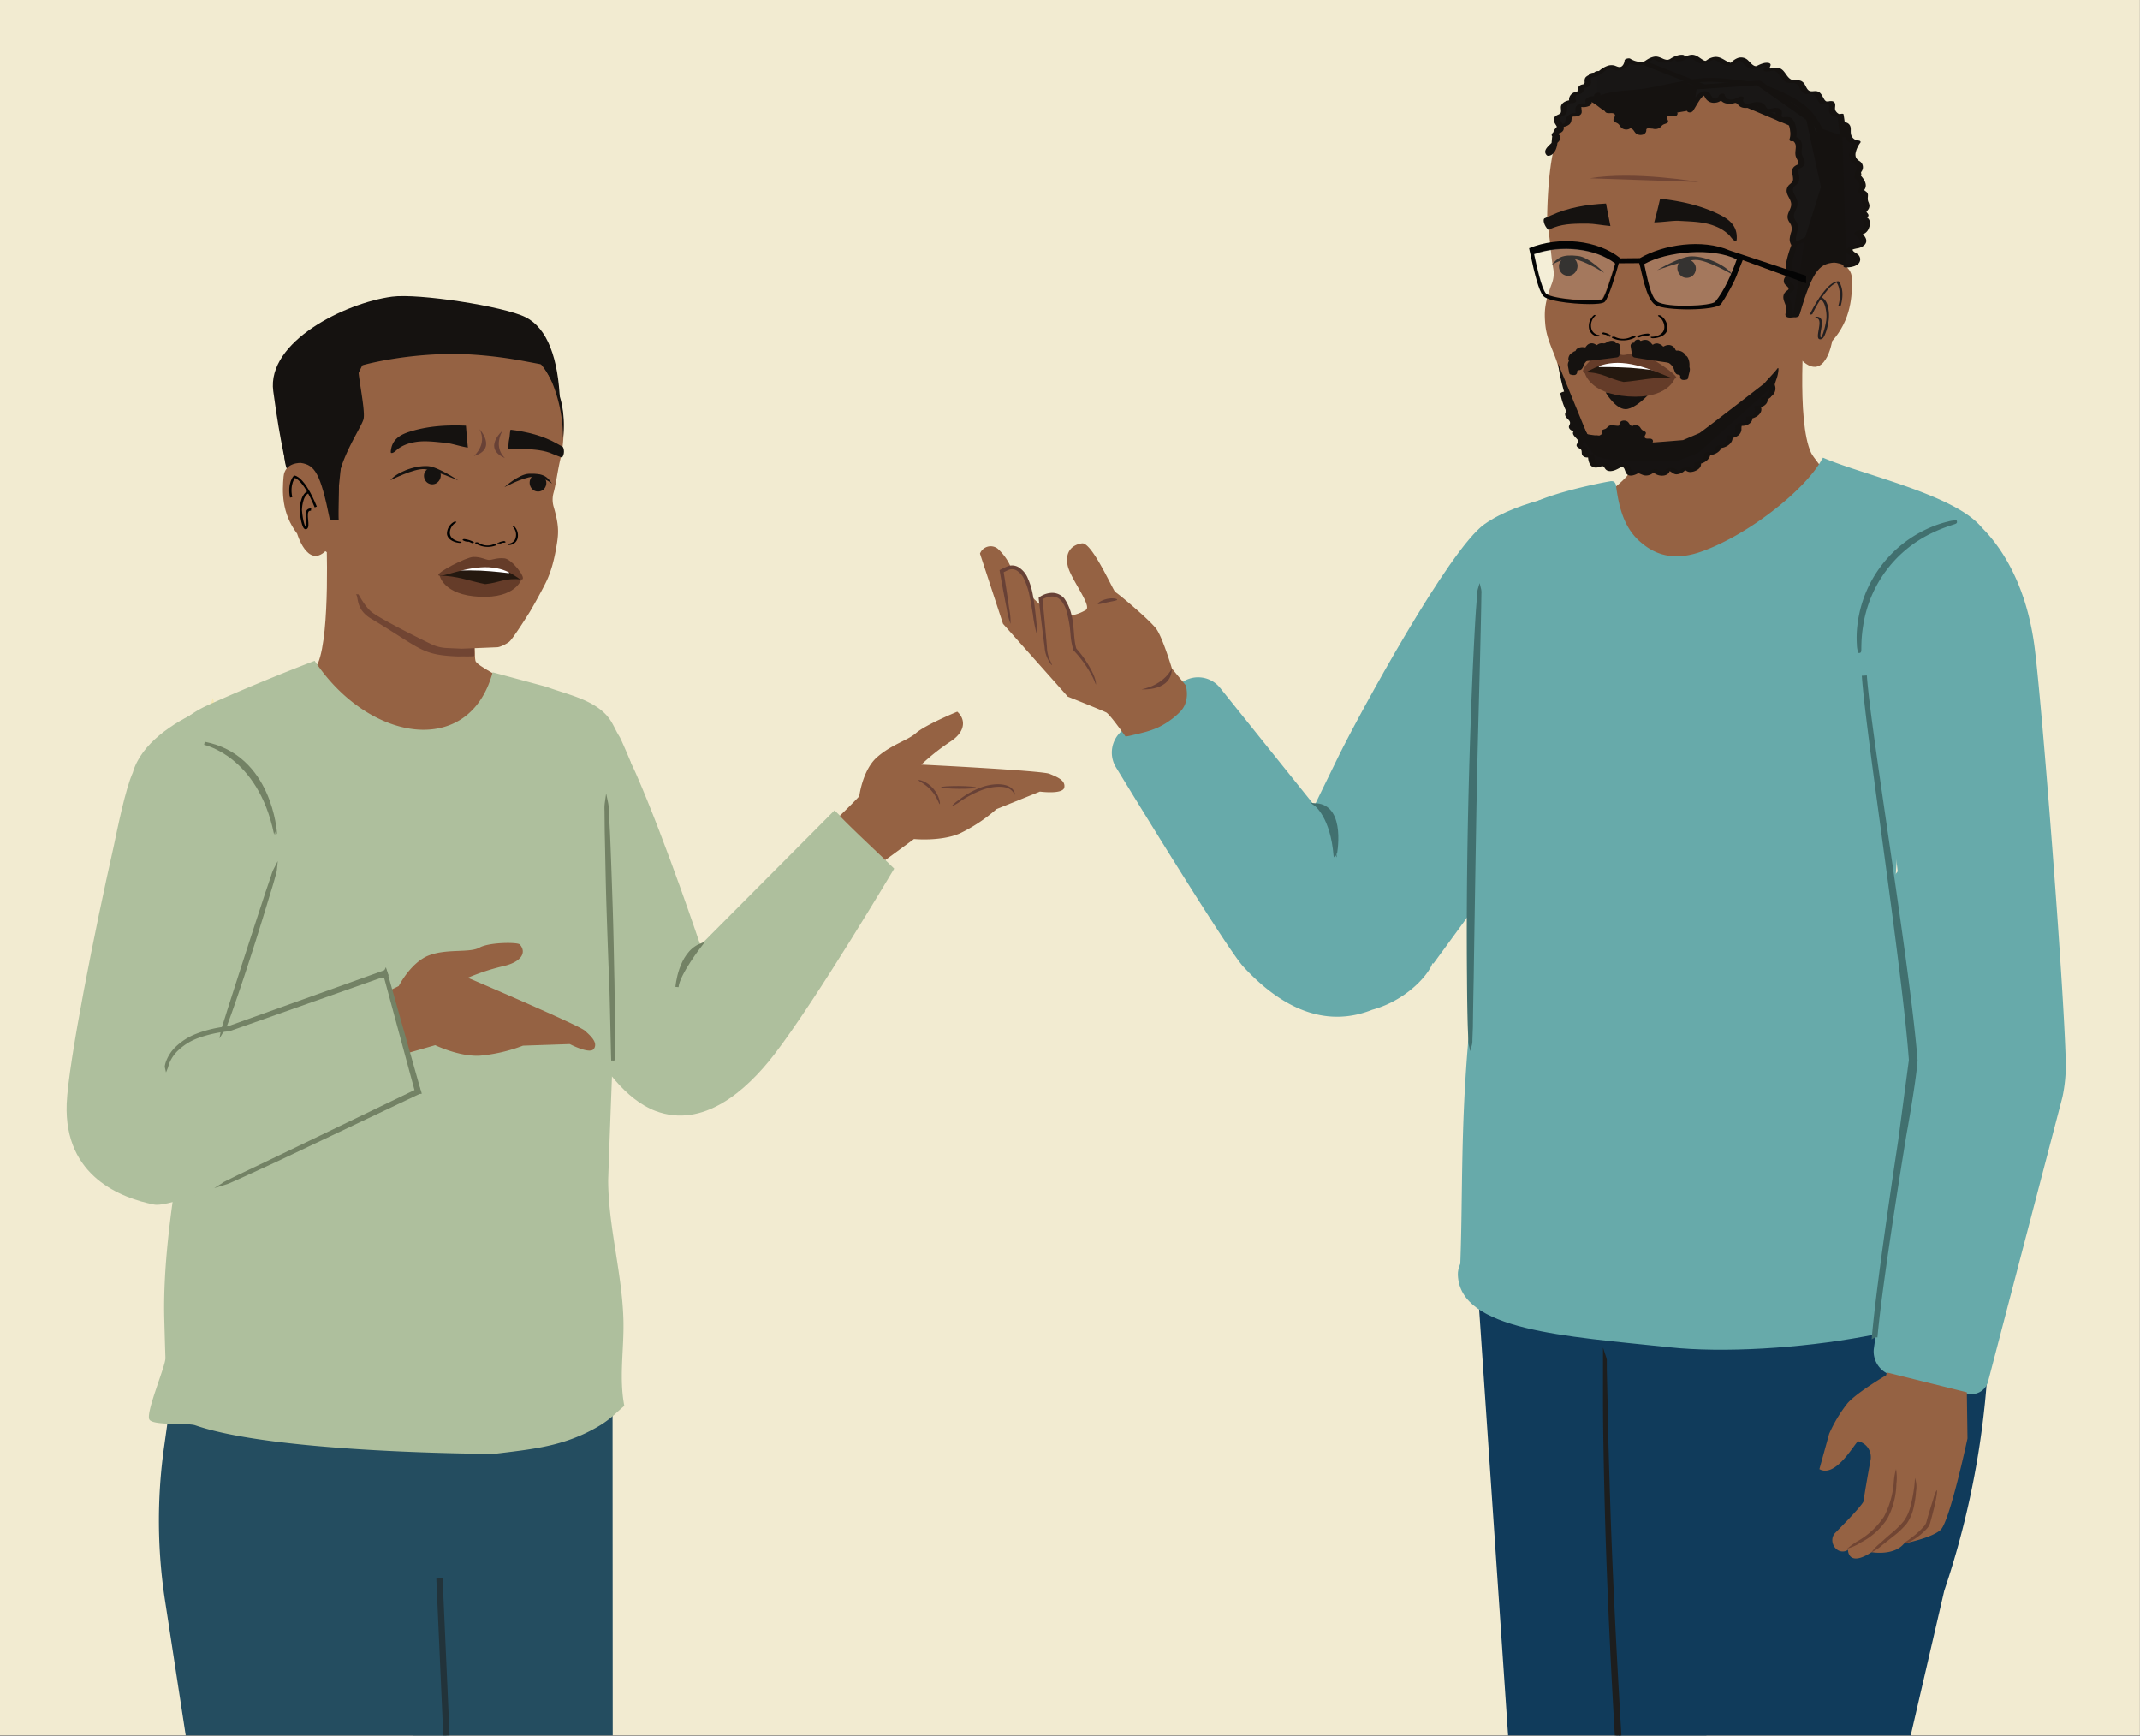 <svg xmlns="http://www.w3.org/2000/svg" xmlns:xlink="http://www.w3.org/1999/xlink" viewBox="0 0 1221.96 991.43"><rect x="0" y="0" width="1221.96" height="991.43" fill="#808080" stroke="none"/><defs><style>.cls-1,.cls-14,.cls-9{fill:none;}.cls-2{clip-path:url(#clip-path);}.cls-3{fill:#f2ebd1;}.cls-4{fill:#f8e494;opacity:0.51;}.cls-5{fill:#956243;}.cls-6{fill:#714533;}.cls-7{fill:#151210;}.cls-8{fill:#010101;}.cls-9{stroke:#010101;stroke-width:1.31px;}.cls-14,.cls-18,.cls-20,.cls-31,.cls-9{stroke-miterlimit:10;}.cls-10{fill:#24180f;}.cls-11,.cls-29{fill:#fff;}.cls-12{fill:#653c29;}.cls-13{fill:#244d60;}.cls-14{stroke:#22333a;stroke-width:3.59px;}.cls-15{fill:#d38e32;}.cls-16{fill:#aebf9d;}.cls-17{fill:#684136;}.cls-18{fill:#738264;stroke:#738265;}.cls-18,.cls-20,.cls-31{stroke-width:1.79px;}.cls-19{fill:#103b5b;}.cls-20{fill:#1d1e1e;stroke:#1d1e1e;}.cls-21{fill:#825639;}.cls-22{fill:#231f20;}.cls-23{fill:#161312;}.cls-24{fill:#171514;}.cls-25{fill:#181615;}.cls-26{fill:#714534;}.cls-27{fill:#191716;}.cls-28{fill:#040404;}.cls-29{opacity:0.14;}.cls-30{fill:#67aaaa;}.cls-31{fill:#41706f;stroke:#41706f;}</style><clipPath id="clip-path"><rect class="cls-1" x="-0.08" y="-0.55" width="1221.96" height="991.43"/></clipPath></defs><g id="Layer_2" data-name="Layer 2"><g class="cls-2"><polyline class="cls-3" points="-0.08 990.88 -0.08 -0.55 1221.88 -0.55 1221.88 990.88"/><polygon class="cls-4" points="121.48 398.66 116.88 413.03 102.01 413.03 114.04 421.91 109.45 436.28 121.48 427.4 133.51 436.28 128.92 421.91 140.95 413.03 126.08 413.03 121.48 398.66"/><path class="cls-5" d="M186.35,305.7s2.36,55.58-4.72,72.87c-1.72,4.2-28.87,22.14-28.87,22.14L227.48,431,330,407.81s-57.19-25.26-58.5-30.44.81-40.63.81-40.63"/><path class="cls-6" d="M292.38,341.76c-3.33,4.75-6.41,9.7-10,14.3a1,1,0,0,0-.1.21.61.61,0,0,0-.93.1c-2.49,3.09-7.17,4.66-9.37,8-1.9,2.86-.83,6.78-1.1,10.28-2.52.33-6,.07-9.18.2-21.38-.85-20.81-4.26-49.82-21.61-9.09-5.44-6.95-12.54-8.66-13.88C232.61,339.23,261.7,341.06,292.38,341.76Z"/><path class="cls-7" d="M164.09,268.11s-3.83-13.24-8.06-44.76c-3.79-28.22,41-50.41,67.83-53.95,14.73-2,63.68,5.42,76.23,11.71s18.76,23.64,19.67,48.32c0,0-7.17-24.66-22.8-24.46-12.75.16-53.65-7.17-64.52-2.84s-34.8,13.4-36.77,52c-.53,10.53-19-1-24.26,5.2S164.09,268.11,164.09,268.11Z"/><path class="cls-5" d="M184.23,313.8l-3.29-38.09-.81-42.55,17.46-31.82,30.61-13.91,34.32,2s27.33,7.5,36,10,14.46,13.28,20,25.29,2.55,31.63,2.55,31.63c.23.69-.6,3.68-.75,4.29-1.92,7.87-2.64,14.77-4.2,20.64a14.52,14.52,0,0,0,0,8c3.05,10.4,2.88,14.82,1.89,21.1-1.36,8.58-3.14,15.87-6.49,22.56-3.55,7.1-8,14.75-8.88,16.24,0,0-9.86,15.86-12,17.38s-5.19,2.92-6.63,3-20.37.84-20.37.84L254.9,370a22.57,22.57,0,0,1-8.6-2.18c-7.3-3.5-28.12-13.92-33.77-18.12-7.62-5.66-16.25-28.55-16.25-28.55"/><path class="cls-7" d="M193.55,277.35c.06,3.29-.41,16.33-.14,19.55l-17-.87c-4.77-11.41-10.5-24.84-12.35-27.92-2.89-4.81-2.65-27.69-2.56-36.3V230c.07-8.26,8.37-21.12,22.21-34.4,15.23-14.62,41.69-22.37,67.39-19.74,2.45.25,4.88.59,7.24,1,22.27,4,40.51,15.75,54.2,34.93,9.88,13.82,10.08,29.26,8.92,38.64A83.37,83.37,0,0,0,315.1,218c-5.78-12.82-13.51-16.68-19-17.67a18.64,18.64,0,0,0-9.14.58c-5.48,1.05-13.42.05-19.13-1-4.26-.77-7.63-1.61-8.55-1.85-2.83-2.09-7.1-3.7-12.39-4.65-12.29-2.21-30.24-.59-34.1,4.72-4.28,5.89-14.17,27.06-14.39,32.07"/><path class="cls-5" d="M185.82,314.7c-10.34,9.75-16.13-9.95-16.13-9.95-9.06-11.94-8.5-24.21-7.77-32.58s9.94-7.83,9.94-7.83c7.8,1.21,11.11,5.57,16.47,32.3"/><path class="cls-7" d="M312.88,208.71c-5.35-9.42-16-21.38-21.95-30.42-3-.41-17.89-1.35-21-1.6-31.85-2.6-75.43,14-80,25.44-2.85,7.14-2.74,46.63-1.5,50.27,3.41,10,4.4,22.94,4.4,22.94,1.91-14.74,13.16-30.78,14.69-35.8s-4.25-29.35-2.57-30.3,31.16-8.67,63.68-6.84a243.43,243.43,0,0,1,27.66,3.26C296.21,205.56,312.93,208.81,312.88,208.71Z"/><path class="cls-7" d="M249.42,268.11c-1.89-1.11-4.19-1.14-5.52-.08a4.91,4.91,0,0,0-1.6,2.23,5.07,5.07,0,0,0,1,4.68,4.72,4.72,0,0,0,5.37,1.22,5.23,5.23,0,0,0,2.87-5.93c-.09-.38-.55-1.23-2.08-2.12"/><path class="cls-7" d="M305.05,271.19a5.11,5.11,0,0,1,5.46,1.28,5,5,0,0,1,1.36,2.38,5.1,5.1,0,0,1-1.43,4.56,4.74,4.74,0,0,1-5.47.67,5.22,5.22,0,0,1-2.25-6.19,4.65,4.65,0,0,1,2.33-2.7"/><path class="cls-7" d="M288,278.18s8.25-7.44,14-7.68c8.42-.34,10.47,1.66,13.24,5.65,0,0-5.28-4.29-11.21-3.89C298.35,272.64,288,278.18,288,278.18Z"/><path class="cls-7" d="M261.66,274.31s-11.51-7.81-17.27-8.16c-8.41-.5-18.6,4.12-21.45,8.06,0,0,13.47-6.86,19.38-6.34C248,268.36,261.66,274.31,261.66,274.31Z"/><path class="cls-7" d="M266.06,243.08q.24,3,.48,6c.12,1.53.5,5,.61,6.52-5-.89-9.52-2.45-12.71-2.74-6.33-.57-12.85-1.59-19.09-.1a21.32,21.32,0,0,0-8,3.45c-.76.55-2.73,2.83-4,2.39-.51-.18.09-2.71.15-3,1.23-5.09,5.32-7.5,10.44-9.11,10.42-3.28,21.14-3.9,32.05-3.44"/><path class="cls-7" d="M321.32,255.15l-3-1.69c-8.31-4.75-17.37-6.93-26.81-8.08-.53,1.93-.3,3.67-.82,5.61-.39,1.48-.25,4.06-.64,5.53,4.43-.13,6.67-.39,9.47-.2,5.53.36,11.38.67,16.44,3.05.4.19,4.54,1.73,4.92,1.93C322.67,259.22,322,255.77,321.32,255.15Z"/><path class="cls-8" d="M281.75,310.82a9.29,9.29,0,0,1-8.66-1c-.54-.38-2.38-.13-1.64.4a13.13,13.13,0,0,0,11.8,1.16c.33-.15.28-.4-.1-.55a2,2,0,0,0-1.4,0"/><path class="cls-8" d="M270.42,309.44a15.18,15.18,0,0,0-5.29-1.64,1.2,1.2,0,0,0-.83.22c-.17.14-.21.33,0,.46a5.86,5.86,0,0,0,2.9.84,1.11,1.11,0,0,0,.93-.32c.18-.25-.12-.43-.36-.44a4.5,4.5,0,0,1-2.35-.68l-.84.68a13.41,13.41,0,0,1,4.72,1.48,1.11,1.11,0,0,0,1-.06c.2-.11.43-.38.14-.54"/><path class="cls-8" d="M263.06,309.3c-2.16-.16-4.66-1.26-5.64-3-1.48-2.6.22-6.48,3-7.95.3-.16.16-.4-.14-.48a1.75,1.75,0,0,0-1.17.19,7.75,7.75,0,0,0-3.88,6.83c.22,2.22,2.21,3.87,4.77,4.64a11.14,11.14,0,0,0,2.38.46c.33,0,.92,0,1.1-.3s-.12-.39-.43-.41"/><path class="cls-8" d="M285.77,309.9a.28.28,0,0,1,.29-.4,2.56,2.56,0,0,0,1.71-.48l.54.74a7.52,7.52,0,0,0-3.46,1.07.59.59,0,0,1-.68-.15c-.14-.12-.27-.41-.06-.54"/><path class="cls-8" d="M284.11,310.14A8.35,8.35,0,0,1,288,309a.69.69,0,0,1,.56.3.31.31,0,0,1,0,.45"/><path class="cls-8" d="M290.25,310.43a4.42,4.42,0,0,0,3.89-2.5,6.62,6.62,0,0,0-1.32-7.19.26.26,0,0,1,.13-.46.8.8,0,0,1,.73.28,7.38,7.38,0,0,1,2,6.15,5.1,5.1,0,0,1-3.47,4.23,5,5,0,0,1-1.58.25.75.75,0,0,1-.68-.39c-.09-.27.11-.37.31-.37"/><path class="cls-9" d="M180.3,289.48c-7-17.11-12.17-17.29-12.17-17.29s-3.51,3.9-1.89,11.82"/><path class="cls-9" d="M177.62,291c-4.59-.51-1.16,8.14-2.46,10.15s-2.91-3.39-3.41-9.89c0,0,.1-8.77,4.48-10.31"/><path class="cls-10" d="M279,322.49c-7.56-.34-24.46,3.49-27.95,6.26,0,0,8.37,6.34,25.9,7.14s20.71-5,20.71-5S288.63,322.93,279,322.49Z"/><path class="cls-11" d="M258.32,325.84s9-.32,16.21,0,16.14,1.45,16.14,1.45,1.39-5.28-11.62-5.87S258.32,325.84,258.32,325.84Z"/><path class="cls-12" d="M277.07,333.53c-8.16-1.54-16.42-4.94-26-4.78,0,0,2.19,11.05,22.81,12s23.8-9.87,23.8-9.87C288.11,329.83,285.33,332.74,277.07,333.53Z"/><path class="cls-12" d="M288.15,318.82c-4.32-.51-7.14,1-9,.91s-4.56-1.84-8.9-1.72c-4.07.12-21.68,9.21-19.82,10.58s15.49-5.28,28.53-4.69,17.38,8.05,19.35,6.86S292.19,319.31,288.15,318.82Z"/><path class="cls-13" d="M98.45,792.14l-4.82,34.53a300.83,300.83,0,0,0,.6,87.25l28.06,182.73s-7,112.1-11.41,175.53c-3.86,55,7.25,137.19,7.25,137.19l92.58-2.4,49.36-299.64-9.13-206.06,31.25-104.15Z"/><path class="cls-13" d="M349.78,804.32l.15,306a126.5,126.5,0,0,1-7.52,45l-64.7,221.55-3.92,14.64-55.66-12L245,792.14Z"/><path class="cls-14" d="M210.71,1407l49.36-299.64-9.13-206.06"/><path class="cls-15" d="M90.17,557.39c-1.66-3.15-3.43-6.27-5.22-9.39C86.61,551.16,88.39,554.27,90.17,557.39Z"/><path class="cls-16" d="M356.84,501.08c1.23-24.28,5.3-38.28,3.78-62.57a14.59,14.59,0,0,0-.44-3.16c-.37-1.27-5.62-13.43-6.33-14.55-3-4.75-4.05-8.77-7.92-12.83-8.46-8.88-22.56-11.58-33.8-15.77l-30.83-8.32c-13.23,49-70.59,40.1-101.63-6.55,0,0-31.06,11.72-61.31,25.47-7.79,3.54-14.18,8.25-23.37,17.67.23,1.26-6.27,7.53-6.91,8.94-13,28.62-17.42,60.16-4.45,89.72,9.66,22,26.33,41.73,29.63,66l2.1.78c-4.51,36-22.9,109.69-21.57,166.61q.3,11.44.67,22.9c.15,4.53-11.55,31.51-9.11,35.21,2.32,3.5,21.81,1.73,26.17,3.23C158.2,830,282.19,830.16,282.19,830.16c19.51-2.42,35.72-3.81,53-12.23,12.26-6,14.64-9.61,21.3-15.18-3.12-16.28-.08-32.52-.51-49-.69-26.55-8.59-53.11-8.71-79.7,0-1.52,3.38-95.6,3.92-96.71a25.67,25.67,0,0,0,4.66-3.11c1.34-1-.55-15.44-.58-17.69-.08-6.2,0-12.41.08-18.61C355.63,525.61,356.23,513.34,356.84,501.08Z"/><path class="cls-17" d="M286.88,246s-11.56,10,1.53,15.58C288.41,261.62,281.47,256.08,286.88,246Z"/><path class="cls-17" d="M273.81,245.06s10.4,11.22-3.22,15.32c0,0,7.84-6.55,3.22-15.32"/><path class="cls-16" d="M382.66,500.05l17.26,39.66,76.6-77L510.59,496s-44.54,75-68.4,106c-16.31,21.19-40.81,42.56-67.91,32.35-34-12.83-54.87-76.52-54.87-76.52l63.25-57.73"/><path class="cls-5" d="M505.53,491.08l16.36-12s15.15,1.5,26-3.12A91.85,91.85,0,0,0,569,462L593.8,452s13.05,1.74,13.9-2.3-3.87-6-8.45-7.86-73.16-5.25-73.16-5.25a124.53,124.53,0,0,1,16.7-13.22c9.16-6,8.31-13.1,3.81-17,0,0-18.27,7.53-23.57,12.23-4.74,4.2-13.76,6.38-22.15,13.69s-10.22,22.36-10.22,22.36c-3,3.31-11.08,11.15-11.08,11.15C479.68,466.62,505.53,491.08,505.53,491.08Z"/><path class="cls-5" d="M229,602.39l19.5-5.59s13.69,6.64,25.43,6a92.06,92.06,0,0,0,24.71-5.73l26.71-.9s11.65,6.15,13.84,2.64-1.56-7-5.21-10.29-66.83-30.22-66.83-30.22a124.14,124.14,0,0,1,20.24-6.64c10.66-2.43,13.39-8,9.38-12.39-1.22-1.34-17.42-1.32-23,1.82s-18.41.47-28.81,4.42S227.71,563,227.71,563c-3.91,2.09-14.25,6.64-14.25,6.64C213.25,570.5,229,602.39,229,602.39Z"/><path class="cls-17" d="M579.19,452.11a6.79,6.79,0,0,0-3.41-3.21c-3.74-1.66-9.39-1.4-14.95.47a48,48,0,0,0-13,7.18,21.89,21.89,0,0,0-4.62,4,25.88,25.88,0,0,0,5.24-3.05,61.32,61.32,0,0,1,12.85-6.63c5.27-1.79,10.64-2.13,14-.92a6.86,6.86,0,0,1,3.3,2.49c.58.82.77,1.33.85,1.38S579.63,453.18,579.19,452.11Z"/><path class="cls-17" d="M547.37,448.81c-5.54,0-10,.27-10,.7s4.5.84,10,.88,10-.26,10-.7S552.92,448.86,547.37,448.81Z"/><path class="cls-17" d="M531.71,451.3c3.44,3.82,4.47,7.85,4.89,7.9s0-4.69-3.7-8.94-8.44-5.21-8.46-4.79C524.27,445.91,528.26,447.48,531.71,451.3Z"/><path class="cls-16" d="M319.41,396.57s26.26,5.36,43.62,44.91S400.65,541.9,400.65,541.9L351,596.79l-35.21-34.52Z"/><path class="cls-18" d="M399.92,539.71S387.24,556,386.57,563.59C386.57,563.59,388,544.71,399.92,539.71Z"/><path class="cls-18" d="M349.91,605.53c-.19-3.36-.87-39.33-1.15-44.54-.47-10.88-1-25.93-1.54-42.58s-.72-31.72-1-42.58c-.08-5.19-.09-9.54-.14-12.9a23.62,23.62,0,0,1,.2-4.75,22.8,22.8,0,0,1,.48,4.73c.18,3.35.39,7.69.67,12.87.48,10.91,1,26,1.54,42.59s.73,31.72,1,42.61l.57,44.54"/><path class="cls-19" d="M1130.05,698.72l5.66,66.67a489.23,489.23,0,0,1-25.53,142.94L1080,1038.5s-5.3,126,.08,197.33c4.68,61.82-7.13,176.82-7.13,176.82L960.41,1410l-31.87-367L909.83,818.86l-38-117.09Z"/><path class="cls-19" d="M842.41,715.3l23,338.62a142.06,142.06,0,0,0,8.45,50.55l50.78,249.08,4.41,26.7,62.56.85L961.35,696.17Z"/><path class="cls-5" d="M1030.52,182.78s-5,57.58,3.65,75.82c2.09,4.42,19.28,24,19.28,24l-114,48.5-46.72-31.21s36.4-24.58,37.56-30.23-4.77-49.33-4.77-49.33"/><path class="cls-20" d="M916.22,775v24.76c0,15.9.44,39,1.18,67.42,1.67,56.93,5.49,135.51,12.38,222.09S944.61,1254,950.2,1310.63c3,28.2,5.38,51,7,67,.85,7.82,1.52,13.94,2,18.2.26,2,.45,3.71.59,4.74a12.4,12.4,0,0,0,.26,1.6,11.09,11.09,0,0,0,0-1.63c0-1.19-.22-2.75-.37-4.75-.37-4.3-.92-10.41-1.63-18.23-1.52-16-3.7-38.85-6.41-67.09-5.45-56.6-13.12-134.8-19.87-221.38S920.89,924,918.85,867.11c-.93-28.46-1.6-51.48-1.82-67.42-.18-7.85-.33-14-.41-18.31V776.6A11.4,11.4,0,0,0,916.22,775Z"/><path class="cls-21" d="M1032.55,203.81a2.85,2.85,0,0,1,0,.29C1032.56,204,1032.59,203.87,1032.55,203.81Z"/><path class="cls-5" d="M959.35,260.43l-33.7-2.73-16.71-4.55c-1.71-.05-8.41-17.68-9.48-19.92-3.33-7-7.67-16.1-9.58-23.6-2-8-6.75-15.12-7.54-24.72-.58-7-.4-11.92,3.84-23.15a16.17,16.17,0,0,0,.66-8.88c-1.24-6.62-1.46-14.3-2.92-23.16-.12-.7-.79-4.07-.48-4.8,0,0,0-36.67,7.18-49.48s17.3-18.39,27-20.46,38.08.87,38.08.87l39.51-4,32.67,17.92,15.23,41.27-4.44,47-6.8,41.82"/><path class="cls-7" d="M1027.71,154.07c-.35,3.63-5.69,21.56-6.25,25.09l18.83.46c6.21-12.22,13.66-26.59,16-29.83,3.6-5.07-4.9-31.38-4.28-40.9l.13-2c.62-9.14-7.48-24-21.68-39.87-24.41-27.24-23.14-27.48-62.69-26.42-2.72.07-5.44.25-8.08.52C934.7,43.64,914,42.35,897.3,62.4c-12.07,14.46-2.6-4-2.11,6.5,1.59-20.53-3.09-3.75-.85-6.07C907.41,49.24,912.89,64.61,919,64a20.49,20.49,0,0,1,10.05,1.4c6,1.62,11.8,1.1,18.21.44,4.76-.49,16.87-2.67,17.9-2.85,3.3-2.08,1.07-14.58,7-15.19,13.76-1.41,32.17,5.43,38.63,8.79,7.64,4,25.94,12.66,22.42,33.46"/><path class="cls-7" d="M912.8,248.85a1.51,1.51,0,0,0,.65-.21c3.68-2.23,4-3.56,5.79-3.91a11.73,11.73,0,0,1,1.89-.34c5.09-.5,8.19-.9,21.41,8.27.27.18,18.14-1.34,18.49-1.36l9.35-4c1.58-.89,37.15-28.43,37.15-28.43.56-.95,7.06-7.57,7.35-8.49a1.92,1.92,0,0,1,.33-.14l.22-.09.05.19a7,7,0,0,1,0,1.21,20.09,20.09,0,0,1-1.16,5.06c-.9,2.51-1.47,5.09-2.28,7.63-.28.89-.61,1.77-1,2.64-4,2.27-30.26,32.65-44.76,39.1-.93.21-3.87.91-11.65,1.24-14.61.62-28.67,0-42.84-4.72a12.89,12.89,0,0,1-7.95-7.57c-3.88-10.07-12.43-32.48-14.15-47.36,3.61,8.73,11.23,27.44,16.48,40.17.16.39,5.68.92,6.13,1.07"/><path class="cls-5" d="M1027.53,204.44c14.59,15.45,18.65-9.65,18.65-9.65,11-12.45,11.41-26,11.3-35.36s-10.34-9.48-10.34-9.48c-8.72.69-12.74,5.23-20.88,34.32"/><path class="cls-7" d="M924.85,55.9c14.13.41,51.62-7.64,70.83-8,8-.13,33.36,20.7,36.58,25.32,7.37,10.6-11.85,33.27.19,66.53,4,11,11.11-7.6,16.44-.28s7.36,10.28,7.36,10.28c5.62-31,5.45-30,0-61.12s-38.38-46.1-54.5-49.43-68.5-.6-82.89,5.31"/><path class="cls-22" d="M1034.94,179.21a63.43,63.43,0,0,1,8.91-14,14,14,0,0,1,4.85-3.84c-.1,0,0,0,.2-.05s.06,0,0,0,.11,0,.13,0-.1,0,0,0l-.39-.09a9.58,9.58,0,0,1,1.45,3.36,19.16,19.16,0,0,1-.37,9.91c-.12.42,1.33.21,1.45-.22,1-3.78,1.35-8-.14-11.67a5.15,5.15,0,0,0-1-1.88,1,1,0,0,0-.78-.09c-3.13.4-5.81,3.44-7.67,5.71a70.51,70.51,0,0,0-8.1,13.09c-.16.33,1.24.2,1.46-.21Z"/><path class="cls-22" d="M1036.79,181.64c5.41,0-1.61,12.49,2.76,12.11,1.12-.1,1.75-1.11,2.2-2a26.6,26.6,0,0,0,1.94-6.12,22.84,22.84,0,0,0,.58-7.54c-.3-3.05-1.14-6.9-4.19-8.33-.42-.2-1.76.41-1.17.69,2.56,1.21,3.39,4.38,3.77,7a18.45,18.45,0,0,1,.1,5.6,45.77,45.77,0,0,1-1.57,6.64,15.65,15.65,0,0,1-1,2.4,5.64,5.64,0,0,1-.4.67,1.29,1.29,0,0,0-.2.25c0,.26.24.06.26-.05a4.87,4.87,0,0,0-.3-.52,2.6,2.6,0,0,1-.11-.62,8,8,0,0,1,.09-1.69c.17-1.32.46-2.63.63-4,.32-2.39.26-5.29-2.84-5.25-.54,0-1.56.81-.58.8Z"/><path class="cls-7" d="M960.56,148.26c2.19-1.07,4.69,0,6.08,1.25a5.39,5.39,0,0,1,1.58,2.6,5.62,5.62,0,0,1-1.45,5.09,5.24,5.24,0,0,1-6,.9,5.78,5.78,0,0,1-2.68-6.79,5.16,5.16,0,0,1,2.51-3.05"/><path class="cls-7" d="M898.21,147.18c-2.13-1.17-4.69-.26-6.13.95a5.52,5.52,0,0,0-1.71,2.52,5.64,5.64,0,0,0,1.21,5.16,5.23,5.23,0,0,0,6,1.2,5.79,5.79,0,0,0,3-6.66,5.22,5.22,0,0,0-2.36-3.17"/><path class="cls-7" d="M916,155.8s-8.49-8.91-14.84-9.65c-9.28-1.08-11.71,1-15.11,5.14,0,0,6.2-4.3,12.71-3.37C905,148.82,916,155.8,916,155.8Z"/><path class="cls-7" d="M946.24,154.27s13.22-7.9,19.62-7.91c9.34,0,20.32,5.76,23.22,10.3,0,0-14.46-8.46-21-8.27C961.75,148.57,946.24,154.27,946.24,154.27Z"/><path class="cls-7" d="M947.94,113.49c-.52,2.16-1,4.32-1.55,6.49-.39,1.65-1.4,5.39-1.79,7,5.53-.14,10.71-1.09,14.21-.87,6.94.43,14.15.4,20.63,3.08a23.2,23.2,0,0,1,8,5.1c.73.74,2.46,3.56,3.87,3.28.58-.11.37-3,.35-3.27-.45-5.77-4.46-9.1-9.7-11.72-10.7-5.33-22.16-7.8-34-9.13"/><path class="cls-7" d="M881.8,124.74l3.61-1.65c10-4.62,20.67-6.34,31.65-6.89q.63,3.27,1.24,6.56c.31,1.67,1,4.66,1.27,6.32-5.09-.49-9.57-1.37-12.8-1.38-6.41,0-13.17-.12-19.23,2.12-.48.18-3,1.18-3.51,1.38C881.47,128.56,881,125.38,881.8,124.74Z"/><path class="cls-7" d="M940.75,225.88l-23.92-1.82s5.42,9.43,11.27,9.57C931.75,233.72,936.75,229.9,940.75,225.88Z"/><path class="cls-8" d="M922.31,192.45a10.36,10.36,0,0,0,9.65-.39c.62-.37,2.64.05,1.77.57-3.68,2.21-9.66,2.28-13.14.31-.34-.2-.27-.47.17-.61a2.33,2.33,0,0,1,1.55.12"/><path class="cls-8" d="M934.94,191.86a16.68,16.68,0,0,1,6-1.37,1.28,1.28,0,0,1,.9.32c.17.16.2.37,0,.5a6.36,6.36,0,0,1-3.28.68,1.19,1.19,0,0,1-1-.42c-.18-.29.16-.47.43-.46a5,5,0,0,0,2.65-.56l.88.82a14.85,14.85,0,0,0-5.35,1.25,1.25,1.25,0,0,1-1.08-.15c-.22-.14-.44-.46-.11-.61"/><path class="cls-8" d="M943.08,192.32c2.41,0,5.25-1,6.48-2.82,1.85-2.75.3-7.12-2.66-9-.32-.21-.14-.45.19-.52a2,2,0,0,1,1.28.31,8.46,8.46,0,0,1,3.72,7.8c-.43,2.44-2.76,4.09-5.65,4.73a12.58,12.58,0,0,1-2.68.31c-.36,0-1-.12-1.18-.42s.16-.42.5-.42"/><path class="cls-8" d="M917.94,191.09a.32.32,0,0,0-.29-.47,2.78,2.78,0,0,1-1.85-.67l-.66.78a8.2,8.2,0,0,1,3.73,1.47.66.66,0,0,0,.77-.11c.16-.13.33-.43.11-.6"/><path class="cls-8" d="M919.75,191.49a9.28,9.28,0,0,0-4.17-1.62.8.8,0,0,0-.66.28.36.36,0,0,0,0,.5"/><path class="cls-8" d="M912.94,191.3a4.9,4.9,0,0,1-4.09-3.08,7.33,7.33,0,0,1,2.06-7.84.29.29,0,0,0-.1-.52.9.9,0,0,0-.84.25,8.16,8.16,0,0,0-2.71,6.64,5.63,5.63,0,0,0,3.48,4.95,5.78,5.78,0,0,0,1.72.42.85.85,0,0,0,.79-.38c.13-.29-.09-.42-.31-.44"/><path class="cls-7" d="M917.08,61.45a8.85,8.85,0,0,1,4.19-1.24l1.63-.44q7.14.24,14.26.89a10,10,0,0,1,3.45.72l.31.18c3.53,0,7.06.09,10.59.25l1.59.5a9.61,9.61,0,0,1,4.08,1.37,1.38,1.38,0,0,1-.43,2.56c-1.47.39-3.57-.47-4.6.31s.9,2.28.2,3.32c-.44.65-1.72.81-2.57,1.26-1,.52-1.38,1.44-2.33,2a4.9,4.9,0,0,1-3.76.33c-1.34,0-3.11-.57-3.57.33a1.54,1.54,0,0,0-.06.77,2.66,2.66,0,0,1-2.13,2.35,4.37,4.37,0,0,1-3.74-.69c-.9-.74-1.19-1.82-2.16-2.51a8.21,8.21,0,0,0-1-.57,3.33,3.33,0,0,1-1.28.67,4.35,4.35,0,0,1-3.73-.69c-.9-.74-1.19-1.82-2.16-2.51-.81-.58-2.07-.87-2.46-1.66-.6-1.25,1.55-2.72.49-3.8s-3.14-.16-4.56-.74A1.67,1.67,0,0,1,917.08,61.45Z"/><path class="cls-7" d="M943.2,253.07a7.08,7.08,0,0,1-3.41.94l-1.32.34q-5.79-.28-11.53-.9a8.43,8.43,0,0,1-2.79-.63l-.25-.15c-2.86-.07-5.71-.17-8.57-.34l-1.28-.43a7.83,7.83,0,0,1-3.29-1.16,1.12,1.12,0,0,1,.39-2.07c1.19-.29,2.88.43,3.73-.19s-.7-1.85-.13-2.69c.37-.52,1.41-.63,2.1-1s1.14-1.15,1.92-1.6a3.92,3.92,0,0,1,3-.22c1.09,0,2.51.5,2.9-.22a1.35,1.35,0,0,0,.06-.63,2.15,2.15,0,0,1,1.75-1.87,3.54,3.54,0,0,1,3,.61c.72.61.94,1.49,1.71,2.06a5.57,5.57,0,0,0,.83.47,2.68,2.68,0,0,1,1-.52,3.52,3.52,0,0,1,3,.6c.72.61.94,1.49,1.72,2.07s1.66.73,2,1.37c.48,1-1.28,2.18-.44,3.07s2.54.17,3.68.66A1.35,1.35,0,0,1,943.2,253.07Z"/><path class="cls-23" d="M1054.32,151.63a8.82,8.82,0,0,0,4.24-.65,3.08,3.08,0,0,0,1.73-3.56c-.81-2.14-4.61-2.73-4.25-5,2-2.12,6.44-1,7.67-3.63,1-2.14-1.24-4.31-3.2-5.62,1.5-1.27,1-.07,2.94-.44s3.27-4.91,2.29-6.61c-1.11-1.93-1.87-.47-1-2.53,1.55-.38-1.7-1.87-.49-2.89a3.58,3.58,0,0,0,1.15-4.25c-.91-1.68-.65-2.88-.51-4.78.13-1.63-3-2.11-2-3.36,1.91-2.28-.28-5.61-2.37-7.73,1.35-.79-.22-1.16.68-2.44a3.77,3.77,0,0,0,.19-4.37,17,17,0,0,0-2.24-1.78c-2.94-2.63-.79-7.43,1.49-10.65a5.65,5.65,0,0,1-5.62-5c-.12-1.29.23-2.64-.17-3.87s-2.1-2.17-3-1.22"/><path class="cls-7" d="M1053.66,152.74c3.07,0,8.58-.68,8.54-4.88a4,4,0,0,0-2.06-3.1c-.78-.57-2.15-1.16-2.33-2.22,0-.12-.27.09.1-.07a3.66,3.66,0,0,1,.63-.23,20,20,0,0,1,2-.45,8,8,0,0,0,3.94-1.76c2.92-2.81-.15-6.07-2.62-7.77l0,1.29c.81-.65-1.9-.18-.9.21a3.71,3.71,0,0,0,1,.16,5.35,5.35,0,0,0,2.85-.68,5.82,5.82,0,0,0,2.41-3.22,6.43,6.43,0,0,0,.31-4,3.39,3.39,0,0,0-1.33-1.76c-.7-.44,0,0-.21.17a5.42,5.42,0,0,0,.35-1L1065,124.6c.92-.3,2.29-.94,1.82-2.12a4.15,4.15,0,0,0-.7-1,1.68,1.68,0,0,1-.33-.46c-.08-.27-.19.24,0-.1a13.3,13.3,0,0,0,1.3-1.82,4.19,4.19,0,0,0,.37-1.88,7.89,7.89,0,0,0-.72-2.2,6,6,0,0,1-.21-2.35c.1-1.26.25-2.19-.76-3.09-.34-.31-.78-.54-1.1-.87s-.23-.15.08-.62c1.8-2.88-.64-6.22-2.62-8.26l-.51,1.35c.65-.44,1.29-1,1.21-1.83a6.74,6.74,0,0,1-.17-.75c0-.4.46-.82.62-1.19a4.11,4.11,0,0,0-1.3-5.31,5.72,5.72,0,0,1-2.13-2,4.66,4.66,0,0,1-.29-2.71,14.5,14.5,0,0,1,2.72-5.94c.48-.69-.41-1.2-1-1.2a4.54,4.54,0,0,1-3.7-2.06c-1-1.48-.73-3.06-.79-4.75-.1-3.45-3.86-4.7-6.38-2.52-.61.52-.3,1.2.38,1.41a2.8,2.8,0,0,0,2.5-.67c-1,.09-1.34.25-.89.48a1,1,0,0,1,.34.3,1.64,1.64,0,0,1,.32.54,6.41,6.41,0,0,1,.15,2.51,6.47,6.47,0,0,0,.75,3.56,6.86,6.86,0,0,0,6,3.4l-1-1.2c-1.93,2.78-4.33,7.14-2.3,10.46,1,1.6,3.53,2.14,3.55,4.25,0,1.11-.74,1.79-1,2.79a2.24,2.24,0,0,0,0,.93,1.4,1.4,0,0,0,.1.35c.18.34-.18.15.13-.06-.37.25-.95.88-.51,1.35,1.29,1.33,2.74,3,2.94,4.93a3.27,3.27,0,0,1-.71,2.14,1.37,1.37,0,0,0,0,1.48c.57.84,1.88,1.1,2,2.21,0,.84-.16,1.7-.11,2.55a8.3,8.3,0,0,0,.79,2.61,2.67,2.67,0,0,1-.39,2.47c-.38.55-1.07.91-1.18,1.63a1.84,1.84,0,0,0,.41,1.31,5,5,0,0,0,.78,1c-.36-.06,1.92-1.18.85-1a1.83,1.83,0,0,0-.79.42,2.35,2.35,0,0,0-.64,1.06c-.17.48-.35,1,0,1.42s.71.44,1,.8a2.63,2.63,0,0,1,.48,1.91,6.83,6.83,0,0,1-.51,2.23,6.94,6.94,0,0,1-.59,1.07c-.4.66-.06-.12.11.11a3.31,3.31,0,0,0-1.51-.21,5,5,0,0,0-2.7,1.31.77.77,0,0,0,0,1.29c1.26.87,5,4.45,1.92,5.45-2.14.7-4.84.64-6.44,2.52s1.35,3.53,2.53,4.37c.82.58,1.69,1.34,1.47,2.45-.34,1.75-2.22,1.66-3.62,1.65a2.61,2.61,0,0,0-2.32,1c-.38.72.32,1.19,1,1.2Z"/><path class="cls-24" d="M1052.6,77.67c-.29-1.75-1.39-10.11-1.68-11.86a3.91,3.91,0,0,1-4.87-3.57c0-1.18.47-2.61-.44-3.35s-2.31.07-3.51-.06c-2.65-.29-2.76-4.64-5.21-5.72-1.53-.67-3.39.23-5-.38-2.36-.92-2.53-4.56-4.79-5.7-1.57-.79-3.52-.06-5.18-.62-3.59-1.22-4.52-6.69-8.31-7-1.38-.1-2.73.76-4.1.56-2.46-.37,1.38-2.73-1.06-3.23-2.23-.46-4.17,1.82-6.46,1.93-3.71.19-5.8-6.13-9.32-4.93-1.51.51-2.42,2.15-3.91,2.72-3.48,1.35-6.7-3.74-10.38-3.1-1.84.33-3.26,2.07-5.13,2.19-2.9.2-4.91-3.51-7.82-3.46-2.32,0-4.18,2.49-6.49,2.22-1.61-.19,2.48-1.74.89-2.07-2.71-.56-4.94,2.34-7.68,2.74-2.3.35-4.43-1.1-6.65-1.8s-7.43,3.41-7.65,5.73"/><path class="cls-7" d="M1054.36,77.2c-.63-4-1-7.92-1.67-11.87-.1-.63-1.67-.28-2-.21-.89.24-2.34-1.25-2.69-2.13-.53-1.33.31-2.83-.3-4.11s-2-1.21-3.14-1.08a3.6,3.6,0,0,1-1.78.08,3.25,3.25,0,0,1-1.18-1.26c-1.18-1.88-1.85-4.17-4.37-4.54-1.41-.2-3.21.49-4.42-.41-1.06-.79-1.52-2.15-2.17-3.25a5.06,5.06,0,0,0-2.11-2.14c-1.67-.78-3.49-.09-5.17-.63-2.19-.69-3.35-3.21-4.75-4.84a6.24,6.24,0,0,0-2.51-1.89c-1.59-.59-3.13-.14-4.73.17-2.12.4.38-1.62-.56-2.63-.75-.8-2.44-.61-3.37-.45a17.64,17.64,0,0,0-4.2,1.65c-1.73.79-3.69-1.86-4.91-3a5.67,5.67,0,0,0-5.84-1.57,10.05,10.05,0,0,0-3.68,2.34,4.65,4.65,0,0,1-.7.54c.34-.19.37,0,.14-.08a6.64,6.64,0,0,1-1.88-.69c-2.27-1.2-4.25-2.83-7-2.66a9.27,9.27,0,0,0-4,1.31c-.42.25-1.15.91-1.64.94a4.22,4.22,0,0,1-1.6-.71c-2.23-1.39-3.92-3.1-6.76-2.71a11.8,11.8,0,0,0-4.11,1.55c-.19.1-1.2.56-1.22.61l.27.18q-.17.33,0,.12a2.26,2.26,0,0,1,.36-.26c.41-.31,1.46-.92,1.28-1.55-.3-1.05-2.8-.62-3.49-.48a14.75,14.75,0,0,0-4.46,1.94,3.94,3.94,0,0,1-2,.75,7.84,7.84,0,0,1-2.81-.86c-1.48-.6-2.79-1.23-4.42-1a10.64,10.64,0,0,0-3.73,1.38c-1.88,1.1-4.67,3.09-5,5.45-.15,1.08,3.37.44,3.51-.55.27-1.92,2.47-3.66,4.1-4.48.27-.13.86-.16.32-.22a8.07,8.07,0,0,1,2,.75,11.73,11.73,0,0,0,4.6,1.18,10.43,10.43,0,0,0,4.57-1.2c1-.53,2.19-1.11,3.2-1.66.43-.24-.16.07,0-.12s0,0-.08,0a6.23,6.23,0,0,0-.68.5c-.44.34-1.21.9-.64,1.45s2.65.2,3.38,0a11.68,11.68,0,0,0,2.08-.82,11.83,11.83,0,0,1,2-1.08c.87-.22,1.88.59,2.56,1.07A16.91,16.91,0,0,0,970.17,36a6.29,6.29,0,0,0,4,.12,10,10,0,0,0,2.14-.88,8.4,8.4,0,0,1,1.85-1.06c.87-.19,2.06.57,2.8,1A31.9,31.9,0,0,0,984.14,37a7.19,7.19,0,0,0,7.48-1.26,15.44,15.44,0,0,0,1.58-1.34c0,.25-.91-.19.09.23a8.84,8.84,0,0,1,2.56,2.08c1.54,1.52,3.15,2.95,5.46,2.84a10.43,10.43,0,0,0,4.08-1.18c.37-.17,2-1.37,2.2-.44.08.5-.59,1.13-.64,1.65-.09.88.75,1.16,1.49,1.26a7.44,7.44,0,0,0,2.53-.19,4.93,4.93,0,0,1,2.07-.29,5.13,5.13,0,0,1,2.49,1.95c1.43,1.74,2.55,3.87,4.75,4.76,1.37.56,2.79.28,4.21.41,1.64.15,2.39,1.37,3.1,2.7a7.51,7.51,0,0,0,2.18,2.94c1.39.9,3,.58,4.51.58,2.91,0,3,3.67,4.88,5.2a4.57,4.57,0,0,0,3.76.65c1-.15,1.42.1,1.49,1.17,0,.77-.19,1.54-.11,2.32.33,3.29,4.14,4.17,6.81,3.46l-1.95-.21c.63,3.94,1,7.92,1.67,11.87.15.91,3.71.12,3.53-1Z"/><path class="cls-25" d="M1016.77,53.73c13.13,6.1,18.34,11.21,24.17,24.46L965.6,46.47a68.94,68.94,0,0,1,16.78-.66C996.78,47.29,1003.64,47.62,1016.77,53.73Z"/><path class="cls-7" d="M1015.38,54.66c5.24,2.44,10.47,5.21,14.58,9.35s6.87,9.35,9.22,14.66l3.15-1.41L1016.78,66.5l-40.46-17L967,45.54l-1.59,2.05a69,69,0,0,1,15.39-.73q6.27.51,12.52,1.33a74.81,74.81,0,0,1,22.07,6.47,2.64,2.64,0,0,0,2.52-.28c.47-.33,1.06-1.21.26-1.58a75.81,75.81,0,0,0-18.21-6c-3-.55-6-.93-9-1.26-3.64-.39-7.31-.88-11-1a78.33,78.33,0,0,0-14.18.89,2.57,2.57,0,0,0-1.76.87c-.25.36-.36,1,.17,1.18l25.56,10.76,40.46,17,9.33,3.93a2.61,2.61,0,0,0,2.12-.06c.41-.19,1.28-.76,1-1.34-2.42-5.47-5.23-10.89-9.49-15.17s-9.63-7.21-15.06-9.75a2.64,2.64,0,0,0-2.52.27C1015.16,53.41,1014.58,54.28,1015.38,54.66Z"/><path class="cls-25" d="M906.17,47.69c.39-.14.77-.29,1.13-.46,1.89-.87,3.48-3.52,1.89-4.86,3.62,1.75,6.71-4.52,10.72-4.2a23.16,23.16,0,0,1,3.3,1,5.28,5.28,0,0,0,6.2-4.83A12.78,12.78,0,0,0,939,36L965.6,46.47c-12.09,1.74-24.52,5.42-36.07,6.12-5.57.34-11.24.85-16.34,3.09-3.72,1.64-8.36,2.37-12.18,4.12C902.72,55.76,904.4,51.71,906.17,47.69Z"/><path class="cls-7" d="M906.86,48.37a7.73,7.73,0,0,0,4.1-3c.75-1.21,1-2.64-.12-3.71l-3.06,1.51a6.82,6.82,0,0,0,6.22-.87,32.2,32.2,0,0,0,2.62-1.89,5.81,5.81,0,0,1,2.22-1.32,3.92,3.92,0,0,1,1.72.47,9.8,9.8,0,0,0,2.05.59,8.13,8.13,0,0,0,4-.55c2.33-.92,4.4-2.92,4.54-5.52L928,35.17a15.16,15.16,0,0,0,11.2,1.68h-1.63L960.86,46l3.33,1.31,1.66-1.76c-8.92,1.3-17.67,3.55-26.57,5-8.55,1.4-17.55.85-25.73,4-2.13.83-4.22,1.59-6.42,2.23a51.83,51.83,0,0,0-6.8,2.31l2.44.45c1.71-4,3.4-8.1,5.17-12.11.32-.73-1.18-.74-1.51-.7a2.49,2.49,0,0,0-2,1.17c-1.77,4-3.46,8.06-5.16,12.11-.45,1.06,2.13.58,2.45.44,3.67-1.64,7.68-2.31,11.42-3.8A42,42,0,0,1,925,53.84c4.22-.4,8.44-.61,12.64-1.26,4.36-.67,8.68-1.56,13-2.45,4.89-1,9.78-2,14.73-2.73.47-.07,3.06-1.21,1.66-1.76L941.3,35.55a5.23,5.23,0,0,0-1.62-.49c-.74,0-1.53.26-2.28.29a9.69,9.69,0,0,1-2.28-.15,12.12,12.12,0,0,1-4.3-1.69c-.66-.41-3.12.07-3.17,1.07-.09,1.48-1.1,3.79-2.89,3.74-1.2,0-2.35-.86-3.55-1a7,7,0,0,0-3,.21,14.23,14.23,0,0,0-4.68,2.62c-.84.64-1.92,1.89-3,1.43-.67-.29-4.07.52-3.06,1.51,1.6,1.57-.65,3.43-2.06,4-.47.18-1.43.75-1,1.35S906.34,48.57,906.86,48.37Z"/><path class="cls-26" d="M969.91,103.92s-36.75-6.43-62.19-2.11"/><path class="cls-23" d="M892.73,224.37a37,37,0,0,0,3.55,10.37c-1.34.33-.93,2.42,0,3.41s2.33,2.09,1.94,3.42c-.13.46-.47.85-.6,1.31-.39,1.47,1.37,2.51,2.81,3-1.05.71-.32,2.37.62,3.22s2.13,1.92,1.71,3.11c-.2.58-.79,1-.81,1.65-.06,1.3,2.06,1.44,2.69,2.57.36.65.13,1.47.25,2.21a2.42,2.42,0,0,0,3.59,1.49c.11,2.64,1,6.1,3.65,6.14,1.63,0,3.29-1.43,4.74-.66.89.47,1.22,1.61,2,2.21,2.75,2,6.7-3.72,9.44-1.68,1.47,1.09,1.23,3.79,2.92,4.49s3.19-1.14,4.92-1.21,3.65,1.93,5.38,1.18c.75-.33,1.2-1.09,1.85-1.58,1.5-1.12,2.8.82,4.54,1.49,3.12,1.21,3.56-1.05,3.56-1.05,1.09-2.17,2.32-1.91,4.35-.59a5.11,5.11,0,0,0,2.07,1.19c2,.22,3.11-2.95,5-2.63a6.16,6.16,0,0,1,1.89,1c2.31,1.26,5.47-1.72,4.35-4.1a5.5,5.5,0,0,0,5.68-5.54,5,5,0,0,0,6.52-3.89c3.21,1.12,6.93-2.52,5.88-5.75a3.94,3.94,0,0,0,5.3-3.26c0-1.26-.38-2.88.71-3.51.72-.41,1.61,0,2.44,0a3.16,3.16,0,0,0,3-4.12c3.18,1,6.49-3.28,4.69-6.09,2.51.74,5.05-2.64,3.65-4.85,3.51.13,6.21-4.39,4.43-7.42l-43.33,38.77-10.77,4s-37.21.8-44-2.83S892.73,224.37,892.73,224.37Z"/><path class="cls-7" d="M891,224.84a38.8,38.8,0,0,0,3.55,10.37l1.15-.9c-1.19.43-2.15,1.11-2,2.5s1.39,2.19,2.23,3.25a2.07,2.07,0,0,1,.46,2.15c-.26.71-.71,1.23-.46,2,.4,1.28,2,1.92,3.1,2.33l-.16-.58c-1.9,1.64.57,3.5,1.6,4.71a2,2,0,0,1,.6,1.8c-.14.5-.61.86-.76,1.36-.25.82.23,1.38.88,1.81.84.54,1.78.81,1.93,1.92s-.08,1.92.75,2.75c1.57,1.55,4.36.85,6-.14l-3.12.4c.13,2.49.85,6,3.84,6.37a6.87,6.87,0,0,0,2.43-.2c.73-.17,1.7-.77,2.36-.47s1,1.26,1.53,1.78a2.94,2.94,0,0,0,1.61.85c2.66.51,5.38-1.24,7.6-2.45.43-.24.18,0,0-.06a3.06,3.06,0,0,1,.44.19,3.12,3.12,0,0,1,1.21,1.71c.45,1.12.79,2.45,2,3,1.53.63,3.42,0,4.84-.66a7.1,7.1,0,0,1,1.08-.51c-.54.13.38.22.63.32a22,22,0,0,0,2.32.93,6.16,6.16,0,0,0,4.93-1.07,8.25,8.25,0,0,0,.87-.8c.1-.1.32-.25.38-.37l-1.42.3.33.12a15.37,15.37,0,0,0,2,1.27c2.06,1.14,6.07,1.23,7.4-1.18.08-.16.12-.33.19-.48s.62-.89.62-.92c.09.45-1.56-.15-1.34.39,0,0,.7.28.71.29,1.46.73,2.43,2,4.18,1.89a7.26,7.26,0,0,0,4.54-2.12,8.81,8.81,0,0,0,.78-.7c.12-.14.79-.41-.27.07-.71.32-.36.29.13.62a4.27,4.27,0,0,0,2.2.83c2.75.15,7.58-2.15,6.18-5.61l-2.9,1.21c3.95.17,8.66-2.32,8.59-6.75l-3.22,1.17c3.52,1.28,9.13-.89,9.72-4.9l-3.19,1c4,1.2,10.42-2.13,9.09-6.92l-3.22,1.17A7.36,7.36,0,0,0,992,249a4.64,4.64,0,0,0,2.36-4.55,11.3,11.3,0,0,0,.1-1.57c.14-.27,0-.27-.47,0-.58.08-.68.13-.3.17a3.28,3.28,0,0,0,.94.12,7.28,7.28,0,0,0,3.37-.71c1.75-.82,3.15-2.64,2.48-4.63L997.28,239c3.76,1,10.52-2.75,7.9-7.27l-3.21,1.18c3.08.71,9-2.12,6.87-6l-2.91,1.22a8.36,8.36,0,0,0,6.52-2.77,5.36,5.36,0,0,0,.82-5.86c-.48-.9-2.87.14-3.37.59l-14.61,13.07L972,254l-5.39,4.83,1-.55L959,261.5c-.6.22-1.2.43-1.79.67-1.06.43.79-.17.92-.16a5.23,5.23,0,0,0-.56,0h-.77c-.23,0,.24,0-.18,0-7.24.1-14.49.06-21.73-.22-4.09-.15-8.18-.37-12.25-.84-2.46-.29-5.54-.47-7.72-1.78-2.43-1.45-4.13-4.29-5.63-6.59-2.35-3.6-4.41-7.39-6.4-11.21-3-5.73-5.79-11.58-8.38-17.5-.38-.89-3.82.27-3.53.94,1.72,3.94,3.55,7.82,5.44,11.68,3.18,6.5,6.48,13.1,10.68,19,1.28,1.81,2.76,4,4.78,5a20.84,20.84,0,0,0,6.75,1.66,180.32,180.32,0,0,0,21.54,1.27q8,.14,15.89,0a14,14,0,0,0,4.57-1.29c2.67-1,5.36-2,8-3a7.33,7.33,0,0,0,2.3-1.64l4.11-3.68,13.71-12.26,23.9-21.39.46-.41-3.37.6a4.47,4.47,0,0,1,.23,3.78,5.16,5.16,0,0,1-.92,1.59,4.61,4.61,0,0,1-.63.62c-.22.18-.56.2-.21.2-.36,0-3.31.5-2.91,1.22a2.74,2.74,0,0,1,.17,2.46,3.09,3.09,0,0,1-.65,1.05c-.08.09-.35.26-.39.36s-.09.1.31,0,.53-.11.12-.15-3.65.41-3.21,1.17a3.48,3.48,0,0,1,.15,3.3,4.24,4.24,0,0,1-1,1.38c-.07.07-.57.52-.61.47l.5-.12a2.22,2.22,0,0,1-.56-.11c-.49-.14-3.51.28-3.21,1.17a2.68,2.68,0,0,1-.17,2.23,9,9,0,0,1-.63.8c.85-.06,1-.12.49-.16l-.69-.1c-1.52-.18-3.62.11-4.65,1.38-.91,1.11-.23,2.63-.51,3.9a3.17,3.17,0,0,1-.9,1.59s-.68.41-.38.34-.57-.2-.74-.27c-.53-.21-3.46.31-3.22,1.17A4,4,0,0,1,985,253a6.07,6.07,0,0,1-1.13,1.19c-.21.19-.51.21-.17.18a2.35,2.35,0,0,1-.83-.16c-.6-.19-3.06.15-3.19,1a4.23,4.23,0,0,1-1.35,2.62c-.7.63-1,.61-2,.27-.66-.24-3.23.22-3.22,1.17,0,1.5-1.12,4.4-2.77,4.33-.42,0-3.23.42-2.91,1.21a2.49,2.49,0,0,1,.12,1.72,3.24,3.24,0,0,1-.45.89c-.06.08-.71.69-.71.7-.05-.28.79.21.55-.15a2.59,2.59,0,0,0-.42-.14c-.33-.16-.61-.42-.92-.61a3.58,3.58,0,0,0-2.13-.58,6.59,6.59,0,0,0-3.8,1.43,13.73,13.73,0,0,0-1.34,1.19c-.06.07-.26.17-.29.24-.25.56,1-.57,1-.24,0,0-1-.65-1.1-.72a6.07,6.07,0,0,0-3.67-1.45,5.35,5.35,0,0,0-3.81,1.57,4,4,0,0,0-1,1.65s-.12.1-.11.12,1-.3,1-.35-1.08-.32-1.14-.35c-.74-.34-1.35-.88-2-1.28a4.71,4.71,0,0,0-4.19-.07,5.38,5.38,0,0,0-1.78,1.2c-.09.08-.34.27-.37.38-.2.57.55-.29.55,0l-1.2-.46a6.93,6.93,0,0,0-4.26-.71,10.38,10.38,0,0,0-2.29.74,5.06,5.06,0,0,0-1.08.5c-.18.15-.16.28.08,0s.2.09-.15-.25c-1.57-1.58-1.37-4.59-4.12-4.86s-4.8,1.31-7,2.39c-.11,0-.69.25-.41.2.46-.08.14,0,0-.12a10.64,10.64,0,0,1-1.63-1.72c-1.12-1.34-2.86-1.2-4.41-.78-.69.18-1.5.7-2.16.5a2.87,2.87,0,0,1-1.44-1.35,9.85,9.85,0,0,1-1.08-4.43c0-.86-2.8.21-3.12.4,1.25-.14,1.55-.27.91-.37a2,2,0,0,1-.56-.29,1.85,1.85,0,0,1-.63-.7c-.39-.76,0-1.62-.3-2.4-.43-1.37-2.4-1.35-2.77-2.56-.23-.73.61-1.33.78-2a2.19,2.19,0,0,0-.53-1.9c-.62-.85-3.43-2.84-2-4.07.3-.26.14-.48-.16-.59-.94-.34-2.42-1-2.52-2.16s1-1.81.58-3c-.35-1-1.32-1.66-2-2.45a3.11,3.11,0,0,1-.71-1.4,2.52,2.52,0,0,1-.08-.55c0-.49.33-.65-.29-.42.18-.07,1.35-.52,1.15-.91a38.53,38.53,0,0,1-3.56-10.36C894.35,223.12,890.79,223.93,891,224.84Z"/><path class="cls-27" d="M1026.87,156.22c-3.39-3.87,1.67-10.43-.85-14.92a32.22,32.22,0,0,1-2-3c-1.32-3.08,1.68-6.67.63-9.86-.47-1.43-1.71-2.54-2.05-4-.67-2.8,2.09-5.38,2-8.25-.1-3.23-3.74-6.22-2.3-9.11.7-1.41,2.43-2.11,3.06-3.56,1.09-2.52-1.58-6.12.53-7.89.73-.61,1.83-.7,2.45-1.43,1.24-1.46-.52-3.48-1.13-5.3s.06-3.93,0-5.92-1.76-4.27-3.63-3.58c1.29-3,0-11.58-3.28-11.45-1.61.06-3.74.69-4.48-.75-.53-1,.23-2.33-.2-3.4-1.07-2.73-5.89.88-8.09-1.07-.6-.52-.82-1.35-1.32-2-1.11-1.42-3.24-1.46-5-1.09s-3.58,1-5.32.58-3.11-2.74-1.91-4.09a14.1,14.1,0,0,1-6,1.87c-2.13,0-4.42-1.28-4.85-3.36-.77,2.94-5.41,3.77-7.15,1.28-.7-1-1.12-2.43-2.31-2.66a2.69,2.69,0,0,0-1.56.32c-2.2,1-5.52,7.29-6.83,9.32l1.9-13.08,37.09-2.52,28.91,20.26,8.52,39-16.43,51.91"/><path class="cls-7" d="M1028.49,155.46c-1.69-2.07-.92-4.88-.46-7.26.5-2.54,1-5.3-.39-7.66-.81-1.4-2.16-2.41-2.19-4.15a17.37,17.37,0,0,1,.87-4.31,7.33,7.33,0,0,0,0-4.25c-.54-1.43-1.88-2.62-2-4.17s.73-3,1.28-4.29a7.66,7.66,0,0,0,.72-4.26,14.66,14.66,0,0,0-1.66-4c-.52-1.06-1.21-2.43-.72-3.63s2.05-2,2.79-3.12a5.42,5.42,0,0,0,.59-3.85c-.15-1.08-.8-2.65-.38-3.73.22-.57.82-.64,1.33-.9a4.32,4.32,0,0,0,1.85-1.53c.9-1.47.21-3-.47-4.37a7.32,7.32,0,0,1-.88-2.54,17.06,17.06,0,0,1,.17-3,6.3,6.3,0,0,0-1.16-4.78,4.2,4.2,0,0,0-4.52-1.31l2,1.34c1-2.59.7-5.86-.09-8.48a7.62,7.62,0,0,0-1.83-3.37c-1.19-1.13-2.62-1.06-4.16-.92-.63.07-1.43.31-1.73-.4s.23-2,0-2.92c-.44-1.54-2-2-3.43-2s-2.8.65-4.21.6a1.3,1.3,0,0,1-1.17-.78,6.26,6.26,0,0,0-1.77-2.21c-2-1.33-4.65-.92-6.86-.39-1.08.25-2.54.79-3.59.17-.59-.35-1.51-1.53-1-2.24,1.16-1.53-1.17-2-2.24-1.48-1.6.77-3.48,1.83-5.33,1.58a3.51,3.51,0,0,1-3-2.55c-.43-1.67-3.2-.52-3.55.62-.54,1.74-2.8,1.66-3.75.37-.68-.93-1-2-2-2.68a4.49,4.49,0,0,0-4.32.15c-1.9,1-3.17,2.92-4.31,4.64s-2.21,3.65-3.35,5.45l3.47,0,1.9-13.08-2,1.39,32.54-2.2,4.55-.31-1.2-.25,23.27,16.31,4.77,3.34c.13.09.68.61.85.59-.34,0-.47-.94-.26.06l2.7,12.36L1038,98.7l1.38,6.3c.12.56.23,1.13.37,1.69,0,.12.06.24.08.37s0-.36,0-.22c-1,2.53-1.68,5.33-2.51,7.94l-5.2,16.43-8.54,27-.16.5c-.27.86,1.06,1.14,1.61,1.1a2.13,2.13,0,0,0,2-1.39l10.7-33.82,5.31-16.77a3.65,3.65,0,0,0,.27-2.2L1041.79,99l-5-22.75-1.7-7.78a7,7,0,0,0-.28-1.27c-.21-.5-.76-.78-1.19-1.08L1017.14,54.5l-8.52-6c-1.2-.85-2.74-2.42-4.3-2.41s-3.38.23-5.05.34l-10.75.73-20.08,1.36-1.19.09c-.76,0-1.83.54-2,1.39L963.4,63.11c-.12.78.78,1.08,1.39,1.09a2.37,2.37,0,0,0,2.07-1.06c1.15-1.8,2.17-3.68,3.35-5.46A14.79,14.79,0,0,1,972.33,55c.17-.16.6-.41.43-.42.29,0,.73.88.93,1.22a5.5,5.5,0,0,0,5.69,2.86,6.17,6.17,0,0,0,5.44-4.11l-3.55.62a5.88,5.88,0,0,0,5,4c3,.5,5.85-.77,8.45-2l-2.24-1.47a3.33,3.33,0,0,0,.43,4.59c1.7,1.67,4.2,1.52,6.36,1.08,1.67-.34,4.13-1.4,5.4.32.57.76.83,1.64,1.65,2.21a4.42,4.42,0,0,0,2.17.7,24,24,0,0,0,4.46-.55c1.64-.17.72,1.88.9,3,.33,2.1,2.57,2.44,4.33,2.33.44,0,.87-.09,1.31-.12a2.52,2.52,0,0,1,.62,0s-.13,0-.18,0a2.92,2.92,0,0,1,.93,1,11.16,11.16,0,0,1,1.31,4.55,9.56,9.56,0,0,1-.29,4.48c-.49,1.25,1.09,1.59,2,1.33.23-.06.79.68.95.93a4.07,4.07,0,0,1,.59,2.07c0,1.75-.48,3.45-.13,5.2.28,1.39,1.22,2.52,1.59,3.88.19.7.16,1-.49,1.32a6.86,6.86,0,0,0-2.07,1.29c-2,2.12-.32,4.75-.47,7.24-.08,1.32-1.08,2-2,2.8a4.79,4.79,0,0,0-1.69,3.69c.12,2.68,2.45,4.7,2.62,7.36.19,2.91-2.52,5.21-2,8.22.22,1.39,1.16,2.42,1.8,3.62a6.06,6.06,0,0,1,.12,4.51,16.91,16.91,0,0,0-.78,3.79,6.28,6.28,0,0,0,1.59,4.24,6,6,0,0,1,1.49,3.9,23.36,23.36,0,0,1-.63,4.48c-.52,2.67-.94,5.58.92,7.85,1,1.19,4.35-.18,3.24-1.53Z"/><path class="cls-23" d="M1025.64,180.13l-3.15.12a1.51,1.51,0,0,1-.94-.18c-.67-.47-.2-1.48.07-2.25.62-1.78-.27-3.69-.94-5.46s-1.06-4,.28-5.34c.7-.71,1.85-1.12,2-2.11.24-1.28-1.31-2.06-2.11-3.09a3.16,3.16,0,0,1,1.77-4.78s-2.09-2.65-.93-7.51,3-10,3-10l7.63-3.59Z"/><path class="cls-7" d="M1026.32,179.09l-2.25.08c-.75,0-1.18.24-1-.63a17.67,17.67,0,0,0,.5-1.76,6.17,6.17,0,0,0-.12-2c-.45-2.11-2.86-5.59-1-7.58.72-.75,1.71-1.09,2.13-2.12a2.33,2.33,0,0,0-.66-2.55c-.68-.76-1.64-1.3-1.81-2.38-.11-.7.27-2.09.75-2.21s2-.84,1.38-1.65c-1.61-2.09-1.21-5.32-.63-7.67.79-3.16,1.75-6.29,2.83-9.36l-1,1,7.62-3.59-2.48-.57-2.27,15-3.6,23.81-.83,5.45c-.22,1.44,3.35.85,3.54-.41l2.27-15,3.6-23.82.83-5.45c.18-1.19-1.93-.83-2.48-.57l-5,2.37c-1.39.65-3.29,1.14-3.82,2.69a57.27,57.27,0,0,0-3.07,10.85c-.3,2.18-.11,4.87,1.3,6.7l1.39-1.65c-2.37.64-4.72,3.1-3.58,5.71.48,1.1,2.24,1.85,2.4,3,.08.62-.48.9-.91,1.22a5.21,5.21,0,0,0-1.51,1.59c-1.75,3.18,1.31,6.12,1.24,9.27,0,1.21-1.26,2.84-.13,3.87s3.69.45,5.06.4c.77,0,1.9-.22,2.32-1S1027,179.06,1026.32,179.09Z"/><path class="cls-27" d="M912,54c.36,1.05-1.09,1.77-2.2,1.82s-2.56.16-2.83,1.24c-.16.66.28,1.37.12,2-.49,2-4.35,0-5.57,1.72-.91,1.28.62,3.55-.65,4.47-.61.44-1.44.2-2.19.2a3.19,3.19,0,0,0-2.93,2.14c-.3.92-.18,2-.77,2.76-.7.93-2,1-3.14,1.39-2.87,1.08-3.77,4.65-4,7.71s-.55,6.56-3,8.38c-2-2,.42-3.72,2.29-5.85a16.31,16.31,0,0,0,1.74-1.89,1.9,1.9,0,0,0-.05-2.36c-.31-.29-.77-.45-.94-.83-.47-1.11,1.58-1.23,2.59-1.89,1.26-.83.68-2.8-.15-4.06s-1.8-2.92-.92-4.15,2.53-1,3.32-2.12,0-3,.44-4.42c.6-1.91,3.09-2.3,5.1-2.34a3.14,3.14,0,0,1,1.7-4.67c.77-.19,1.68-.11,2.22-.69.8-.86.14-2.55,1.09-3.25.79-.59,2,.09,2.87-.43,1.35-.83-.05-3.1.75-4.46,1.07-1.79,5.11-.77,5-2.85"/><path class="cls-7" d="M910.25,54.48c.09.47.07.3-.06.36A5.61,5.61,0,0,1,909,55a5.8,5.8,0,0,0-2.76,1,2.22,2.22,0,0,0-1,2c0,.16.1,1.51.11,1.52-.19-.12,1.16-.19.37-.36a7.36,7.36,0,0,0-4.53.66c-1.57.84-1.78,2.12-1.58,3.76a8.59,8.59,0,0,0,.06,1.15c.1.3-.6.44.43.06s.3-.19-.09-.21a6.93,6.93,0,0,0-3.15.51c-2,.84-2.71,2.27-3.08,4.26-.22,1.16-.57,1.14-1.6,1.44A8.32,8.32,0,0,0,889.49,72a8,8,0,0,0-2.74,4.07c-1.19,3.63,0,8.9-3.36,11.53l3.06-.4c-1.56-1.71.64-3.33,1.78-4.56s2.66-2.26,2.76-3.94a2,2,0,0,0-.81-1.8c-.41-.35-.51-.66-.89-.33a3.16,3.16,0,0,1,.81-.31c1.38-.52,2.78-1.32,2.84-3,.06-1.79-1.23-2.94-1.85-4.49-.29-.71-.52-1.59.19-2.1s1.45-.59,2.08-1c1.6-1.09,1.51-2.58,1.42-4.32-.1-2,1-2.34,2.76-2.39.7,0,3.05-.58,2.33-1.7a2.58,2.58,0,0,1,.35-3.08c.2-.15.13-.15-.2,0l.52-.07c.33,0,.67-.1,1-.18a4.69,4.69,0,0,0,2-1,2.78,2.78,0,0,0,.77-1.58c0-.26,0-.52.08-.77a3.47,3.47,0,0,1,.06-.45c.17-.35.06-.4-.31-.14-.92,0,.09.18.31.18a5.93,5.93,0,0,0,1.26-.14,4.18,4.18,0,0,0,2-1,3,3,0,0,0,.7-2.77c-.08-.86-.33-1.81.62-2,1.57-.38,4.53-.71,4.62-2.85.06-1.44-3.49-.73-3.54.45,0,.48-.2.45.14.27a6.86,6.86,0,0,1-1.57.34,6.3,6.3,0,0,0-3.06,1.47c-.93.93-.85,2.09-.74,3.3,0,.29,0,.6,0,.88l-.05.26c-.23.49.09.42,1-.22-.35-.29-1.88,0-2.27.1a3.17,3.17,0,0,0-2.69,2.6c0,.31,0,.62-.09.92a2.15,2.15,0,0,1-.09.44c-.13.29,0,.27.48,0a21.84,21.84,0,0,1-2.25.51c-2.38,1-3.87,3.67-2.36,6L898.92,57c-2.59.07-6.66.59-7.56,3.56-.37,1.26.59,3.54-.6,4.35s-2.74.94-3.34,2.51.37,2.92,1.12,4.14a5.15,5.15,0,0,1,.82,2c.1.71,0,1-.51,1.24-1,.34-2.67.89-2.82,2.1-.09.67.37,1,.83,1.4a1.37,1.37,0,0,1,.23,2c-1.53,2.3-6.8,5.15-3.92,8.31.72.79,2.4.12,3.05-.4,3.19-2.52,3-6.59,3.53-10.23a8.59,8.59,0,0,1,1.94-4.86,3.68,3.68,0,0,1,1.78-.81,6.47,6.47,0,0,0,2.84-1.45,4,4,0,0,0,1-2.33c.15-.93.34-2,1.26-2,1.64.09,4.2-.32,4.58-2.3A9,9,0,0,0,903,62a7.36,7.36,0,0,1,.16-1.11c.15.14-1.09.12-.19.21a7.9,7.9,0,0,0,4.63-.68,2.33,2.33,0,0,0,1.29-1.91c0-.55-.15-1.08-.15-1.63,0-.14-.49.15-.14,0a5.23,5.23,0,0,1,1-.07c1.61-.15,4.63-1.12,4.21-3.26-.24-1.21-3.79-.34-3.54.94Z"/><path class="cls-28" d="M1031.24,161.73l.08-4.28L987.64,143h0c-15.54-6.8-38-3.34-51.24,4.39l-11.39.12.11-.17c-12.84-10.27-34.78-12.64-52-5.62l.37,1.79h0c0,.11.11.37.18.74l.35,1.56c2.11,9.93,4.62,20.44,7.27,23.29,1.79,1.92,7.87,3,12.89,3.66,1.9.24,3.64.4,4.89.51,1.5.11,14.84,1.14,17.16-.84s6.8-17.28,8.09-22.11l11.68-.07c1.32,3.85,3.64,20.3,9.18,23.85s34.74,3.41,37.6-.52c2-2.81,8-13,9.61-18.3l2.72-6.79ZM915,170.81c-2.53,1.88-29.1.13-32.19-3.18-2.61-2.8-5.62-17-6.75-22.29v-.22c15.32-5.42,35.09-3.32,46.27,5.37-2.41,8.34-5.88,19-7.33,20.27Zm64.44,1.42c-1.79,2.49-27.35,3.71-33.06.05-4-2.53-5.87-14.56-7.51-21.48,13-7.31,39-9.65,52.82-2.68-2.9,8.34-7.26,18.1-12.25,24.11Z"/><path class="cls-29" d="M914.72,170.53c1.45-1.24,4.92-11.94,7.33-20.28-11.18-8.69-30.95-10.79-46.27-5.36v.22c1.13,5.32,4.14,19.48,6.75,22.29,3.09,3.3,29.66,5.06,32.19,3.17Z"/><path class="cls-29" d="M979.43,172.23c5.33-6.57,9.35-15.77,12.25-24.11-13.78-7-39.86-4.63-52.82,2.68,1.64,6.92,3.53,18.95,7.51,21.48,5.71,3.66,31.27,2.44,33.06-.05Z"/><path class="cls-7" d="M962,206.11c1.38,1.3,2.86,2.81,2.93,4.7a7.4,7.4,0,0,1-.31,2l-.77,3.1a1.19,1.19,0,0,1-.26.57,1.16,1.16,0,0,1-.63.27,4.94,4.94,0,0,1-2.19.15,1.71,1.71,0,0,1-1.41-1.49,2.46,2.46,0,0,0,0-.9c-.22-.55-1-.51-1.55-.68-1.42-.42-1.65-2.27-2.24-3.63a7.56,7.56,0,0,0-4.46-3.8,14.39,14.39,0,0,1-2.8-1.17,2.86,2.86,0,0,1-1.49-2.48"/><path class="cls-7" d="M898.49,203.33c-1.45,1.21-3,2.63-3.2,4.51a7.49,7.49,0,0,0,.18,2l.58,3.14a1.23,1.23,0,0,0,.23.58,1.12,1.12,0,0,0,.61.31,5.07,5.07,0,0,0,2.17.28,1.71,1.71,0,0,0,1.5-1.4,2.66,2.66,0,0,1,.08-.9c.25-.53,1-.45,1.59-.58,1.44-.33,1.79-2.17,2.45-3.49a7.61,7.61,0,0,1,4.68-3.53,14.11,14.11,0,0,0,2.87-1,2.9,2.9,0,0,0,1.64-2.39"/><path class="cls-7" d="M962.49,202.72a5.81,5.81,0,0,0-3.27-2.35,7.29,7.29,0,0,0-1.15-.21,3.55,3.55,0,0,1-1,0c-.35-.2-.55-1-.79-1.3A4.26,4.26,0,0,0,953,197a5.79,5.79,0,0,0-2.45.54c-.22.09-.56.36-.79.35s-.08-.06-.32-.24a5.85,5.85,0,0,0-3-1.54,4.05,4.05,0,0,0-2.11.4c-.15.08-.86.65-1,.61l.49-.2a1.85,1.85,0,0,1-.47-.41c-1-1-1.61-2.05-3-2.35a4.93,4.93,0,0,0-2.35.12c-.51.13-1.16.64-1.44.17-.8-1.37-4.17,0-3.23,1.56a3.32,3.32,0,0,0,3.33,1.23c.63-.07,1.55-.67,2.13-.57s.92.92,1.2,1.23a4.15,4.15,0,0,0,3.79,1.64c.26,0,2.21-.56,2.21-1l-.65.14c0,.06,0,.1.12.11s.58.43.71.53a4.54,4.54,0,0,0,3.48,1.14,9.47,9.47,0,0,0,2.07-.68c.56-.2.72-.08,1.16.46s.59,1.15,1,1.62a2.9,2.9,0,0,0,1.71.82,11.14,11.14,0,0,1,1.83.2,3.39,3.39,0,0,1,1.71,1.41c.9,1.33,4.27,0,3.24-1.55Z"/><path class="cls-7" d="M922.23,195a4.73,4.73,0,0,0-4,.08c-.89.38-1.61,1.07-2.6,1a4.82,4.82,0,0,0-2.63.26,3.78,3.78,0,0,0-1.11.74l-.21.22c-.37.36-.22.37.48,0a6.41,6.41,0,0,0-.82-.45,9.33,9.33,0,0,0-.88-.48,3.66,3.66,0,0,0-2.48-.23,3.7,3.7,0,0,0-1.81,1.08c-.19.21-.9,1-.91,1.31-.14.13-.1.14.13,0s.28-.09,0-.09a3.16,3.16,0,0,0-1-.16,6,6,0,0,0-2.23.1,4,4,0,0,0-2,1.11,2.48,2.48,0,0,0-.47.8,4,4,0,0,0-.15.45c-.16.46.15.36.92-.29a2.94,2.94,0,0,0-3.13,1.86c-.4,1.6,3.2,1.15,3.57-.31l0-.18-.32.62c-.43.52-1.47.55-.52.43a7.25,7.25,0,0,0,.81-.16,3.16,3.16,0,0,0,1.64-1c.1-.13.75-1.26.6-1.38-.52.2-.65.31-.4.32l.35,0a3.61,3.61,0,0,0,.8.13,4.85,4.85,0,0,0,3.64-.86,5.05,5.05,0,0,0,1.06-1.24c.07-.11.33-.39.33-.53.21-.19.06-.16-.46.1-.61,0-.7.16-.25.32a4.42,4.42,0,0,0,1.48.8,4.15,4.15,0,0,0,1.87.34,4.06,4.06,0,0,0,2-.68,3.84,3.84,0,0,0,.64-.57c.72-.76-.28,0-.31-.12.07.23,1.73.13,2,.1a6.56,6.56,0,0,0,1.84-.52c.42-.18.83-.42,1.24-.63a4,4,0,0,1,.72-.36c.09,0-.23,0-.25,0a2.51,2.51,0,0,0,2.52-.24c.48-.35,1-1.33.22-1.71Z"/><path class="cls-10" d="M926.39,205.73c8.34.57,26.42,6.91,29.91,10.39,0,0-10,5.91-29.35,4.58s-22.11-8.13-22.11-8.13S915.76,205,926.39,205.73Z"/><path class="cls-11" d="M948.68,212s-9.89-1.48-17.81-2-17.9-.43-17.9-.43-.87-6,13.49-5S948.68,212,948.68,212Z"/><path class="cls-12" d="M927.12,218.09c9.15-.66,18.65-3.35,29.18-2,0,0-3.81,11.86-26.56,10.29s-24.9-13.84-24.9-13.84C915.46,212.65,918.14,216.19,927.12,218.09Z"/><path class="cls-12" d="M916.8,200.55c4.8,0,7.71,2,9.79,2.14s5.24-1.46,10-.78c4.46.64,22.65,12.84,20.43,14.11s-16.34-7.74-30.74-8.74-20.09,6.66-22.12,5.1S912.3,200.57,916.8,200.55Z"/><path class="cls-7" d="M931.12,197.76l.82,4.92a1.8,1.8,0,0,0,1.47,1.47c5.19.85,24.94,4,29.66,4.08.12,0-.46,2-.35,1.94l1.11,0c1.77-.31.64-6.26-1-7a101.14,101.14,0,0,0-12.4-4.35c-3.51-.91-13.24-3.1-17.5-3.15A1.79,1.79,0,0,0,931.12,197.76Z"/><path class="cls-7" d="M925,198.14l-.26,4.53a1.81,1.81,0,0,1-1.47,1.4c-4.87.63-20.82,2.73-25.21,2.59a1.65,1.65,0,0,1-.3,0l-1.39-.32c-1.62-.38-.6-4,1-4.64a77.52,77.52,0,0,1,10.54-3.6c3.31-.76,11.65-2.21,15.6-2.09A1.71,1.71,0,0,1,925,198.14Z"/><path class="cls-16" d="M114.4,405.76c-15.67,6.87-33.88,18.92-38.56,35.39-4.32,9.62-8.79,32.15-11,42.47C54.3,530.29,39,606.82,38.09,630.18c-1.64,42,31.78,54,49.84,57.61s151.69-64.13,151.69-64.13l-20-67.84-90.93,31.69s17.47-54,22.54-76.07S114.4,405.76,114.4,405.76Z"/><path class="cls-18" d="M130.69,588l88.51-31.21.28.79a6.51,6.51,0,0,1,1.33-1c-.13-.38-.27-.76-.41-1.13l-.27-.77-.77.31L130.29,586.9h.19a68.15,68.15,0,0,0-18.3,4.3,34.39,34.39,0,0,0-11.78,7.69,21.58,21.58,0,0,0-4.75,7.47,14.31,14.31,0,0,0-.61,2.22,1.8,1.8,0,0,0,0,.8,3.44,3.44,0,0,0,.21-.76c.15-.49.37-1.23.73-2.14a21.91,21.91,0,0,1,4.94-7.17A33.72,33.72,0,0,1,112.57,592a68.82,68.82,0,0,1,18-4Z"/><path class="cls-18" d="M239.1,622.25l-81.51,39.28-21.35,10.19-5.64,2.8a14.78,14.78,0,0,0-1.92,1,20.1,20.1,0,0,0,2.28-.85l5.77-2.56,21.35-9.82,81.54-38.67A6.27,6.27,0,0,1,239.1,622.25Z"/><path class="cls-18" d="M157.26,496.19a16.51,16.51,0,0,1-.86,3.88c-.67,2.44-1.68,6.1-3.05,10.28-2.59,8.69-6.28,20.64-10.49,33.79s-8.24,25-11.26,33.55c-1.52,4.24-2.77,7.68-3.72,10.06-.38,1.26-.2-.49-.87.64.22-1.29-.16.39.29-.85.86-2.71,2-6.1,3.24-10.22,2.86-8.93,6.62-20.68,10.79-33.55s8.06-24.7,10.95-33.55l3.45-10.12A19.83,19.83,0,0,1,157.26,496.19Z"/><path class="cls-18" d="M116.74,424.41s31.17,6.57,40.52,51.25C157.26,475.66,154.78,431.84,116.74,424.41Z"/><polygon class="cls-18" points="220.13 554.72 239.62 623.66 237.92 623.58 219.58 555.82 220.13 554.72"/><path class="cls-30" d="M1131.34,301c-15.1-18.65-68.46-30-90.39-39.67l-.74,1.14c-8.93,16.5-40.67,42.35-68.23,52.32-13.65,4.93-25.56,3.9-36.47-6.4-8.68-8.19-11.16-19.76-12.72-30.73a3.52,3.52,0,0,0-1.2-2.63,3.46,3.46,0,0,0-2.38-.18c-7.54,1.21-45.84,9.29-49.5,16.9-2.05,4.27-8.25,13.33-8.25,13.33L844,399l-5.16,190.3c-5.35,58.59-3.21,96.75-5.39,141.44l90,15.21a368.6,368.6,0,0,0,103,1.54l70.09-8.83a1085.15,1085.15,0,0,0-11.29-130.29c-9.72-64.92.37-148.19,2-159.4C1090.51,425.88,1154,328.84,1131.34,301Z"/><path class="cls-30" d="M904.1,280.4s-36.41,4.58-56.58,19-71,107.68-83,132-36.69,75.89-36.69,75.89l90.64,42.94,78.27-107.06,2.39-161.2Z"/><path class="cls-30" d="M1133.38,432.94s-16.16,149.3-10.84,193,13.88,77.32,10.31,105.27-119.09,44.53-179.3,38.11-120-9.62-121.1-41.37,129.69-72.73,129.69-72.73Z"/><path class="cls-30" d="M818.05,547.78c-8.95-16.4-43.08-21.69-48.36-39.57-3.52-11.94-6.53-24-9.37-36.13l-63.63-79.3A16.08,16.08,0,0,0,674,390.33L640.91,417.1a16.21,16.21,0,0,0-3.66,21.08c18.14,29.7,64,104.25,72.69,113.77,15.17,16.44,41.3,37.51,73.62,24.61C806.65,570.26,819.85,551.09,818.05,547.78Z"/><path class="cls-30" d="M1124.92,295.58s29.23,18.7,36.65,72.51c4,28.71,17,195.12,18,238.26a86.38,86.38,0,0,1-1.92,20.16l-42.29,161.76a9.74,9.74,0,0,1-11.83,7.49l-42.87-10.39a14.1,14.1,0,0,1-10.72-15l24.86-178-19.35-163.88Z"/><path class="cls-31" d="M844.8,336.31a9.11,9.11,0,0,0-.39,2.63c-.18,2-.36,4.55-.6,7.6-.49,6.58-1,16.1-1.58,27.88-1.15,23.55-2.33,56.09-3.08,92.05s-.82,68.49-.58,92c.07,11.81.24,21.31.45,27.92l.3,7.56a9.26,9.26,0,0,0,.26,2.62,9,9,0,0,0,.28-2.62c.07-2,.15-4.53.28-7.57.07-7,.23-16.46.46-27.91.35-24.06.87-56.24,1.48-92s1.6-68.09,2.18-92c.28-11.51.49-20.94.62-27.92L845,339A8,8,0,0,0,844.8,336.31Z"/><path class="cls-31" d="M1061.77,371.94c.42,0-.27-5.65,1.19-14.57a71.21,71.21,0,0,1,40-53.92c8.13-3.9,13.7-5,13.6-5.39a13.75,13.75,0,0,0-3.82.57,59.22,59.22,0,0,0-10.27,3.42,68.34,68.34,0,0,0-41,55.12,58.52,58.52,0,0,0-.29,10.83A14.21,14.21,0,0,0,1061.77,371.94Z"/><path class="cls-5" d="M1048,875.2c7-7.06,16.2-16.68,16.23-18.37s2-12.94,3.8-22.78a9.25,9.25,0,0,0-6.94-11.08c-1.29-.3-12.55,21.38-22.21,15.91l5.58-20.17A80.36,80.36,0,0,1,1055,801.18c5.68-6.36,22-15.91,22-15.91l.34-1.61L1123.08,795l.37,26.35s-10.12,47.53-15.41,52.26-20.75,7.68-20.75,7.68c-5.88,7.32-18.62,5-18.62,5-13.66,8.89-13.48-1.46-13.48-1.46a3,3,0,0,1-1.44.84C1047.81,887.28,1043.81,879.38,1048,875.2Z"/><path class="cls-6" d="M1082.65,838.81a28.44,28.44,0,0,1,.2,8.54,44.38,44.38,0,0,1-5.18,19.85,39.53,39.53,0,0,1-15.22,13.61,27.17,27.17,0,0,1-7.64,3.46,38.54,38.54,0,0,1,6.81-4.8A44.29,44.29,0,0,0,1075.75,866a50.42,50.42,0,0,0,5.57-18.95A37.86,37.86,0,0,1,1082.65,838.81Z"/><path class="cls-6" d="M1093.45,843.89a15.94,15.94,0,0,1,.62,7.81,55.22,55.22,0,0,1-1.22,8.4,25.64,25.64,0,0,1-4,9.76,45,45,0,0,1-7.44,7.15l-6.48,5.1a26,26,0,0,1-6.34,4.28,26,26,0,0,1,5.34-5.5c1.71-1.6,3.81-3.46,6.17-5.47a50.24,50.24,0,0,0,7-6.92,25.35,25.35,0,0,0,3.94-9,78.84,78.84,0,0,0,1.65-8A60.25,60.25,0,0,0,1093.45,843.89Z"/><path class="cls-6" d="M1105.82,850.89c.89.17-.89,8.67-3.68,18.69a8.44,8.44,0,0,1-2.22,3.63,28.24,28.24,0,0,1-2.62,2.51,31.3,31.3,0,0,1-4.93,3.58c-3,1.77-5.18,2.26-5.26,2s1.74-1.24,4.38-3.27a52.77,52.77,0,0,0,4.44-3.73c.83-.78,1.63-1.61,2.38-2.47a6.75,6.75,0,0,0,1.69-2.76c1.38-5.13,2.82-9.6,3.86-12.89A25,25,0,0,1,1105.82,850.89Z"/><path class="cls-31" d="M1069.77,763.1c2.94-33.4,15-111.69,15-111.69l6.12-46.14C1087,552.1,1066.56,421,1064.07,386.68l1.08-.06c2.66,34.34,24.74,165.7,28.91,218.93-1,13.09-6.36,42.3-6.36,42.3s-13.44,81.58-16.48,114.89A2.47,2.47,0,0,0,1069.77,763.1Z"/><path class="cls-5" d="M668,411.4a42.23,42.23,0,0,0,6-5.13c3.8-3.93,4.48-9.78,3.08-14.95l-7.88-9.55s-5.22-17.32-8.74-22.4-22.44-20.83-23.56-21.25-13.35-28.69-19.09-27.86-9.7,4.84-8.19,12.48,14,23,10.5,25.5a25.68,25.68,0,0,1-9.26,3.36s-1.48-8.79-6.25-11.67-10.32,1.75-10.32,1.75l-.18,3.79-4.71-4.41s-4.81-17.67-12.38-17.66a30.78,30.78,0,0,0-7.36-10.14,6.56,6.56,0,0,0-10.09,2.83l13.15,40.08,37,41.61s17.45,6.92,21.9,9c1.38.66,5.69,6.25,11,13.65.25.35,4.69-.84,5.26-.95,1.62-.34,3.21-.76,4.8-1.18a50.7,50.7,0,0,0,8.73-3A43,43,0,0,0,668,411.4Z"/><path class="cls-17" d="M632.45,343.89c2.95-.66,5.4-.92,5.47-1.46s-2.62-1.16-5.87-.44-5.42,2.41-5.16,2.83S629.5,344.54,632.45,343.89Z"/><path class="cls-17" d="M574.88,347.77c-1.08-5.33-2.48-12.82-4-21.47l-.14-.79.72-.33a39,39,0,0,1,4.51-2.06,7.35,7.35,0,0,1,5.58.71,13.45,13.45,0,0,1,5.47,6.68,40.4,40.4,0,0,1,2.39,7.37c1,4.79,1.47,9.08,1.9,12.7.82,7.3,1.07,11.79.77,11.79a75.77,75.77,0,0,1-2.29-11.56c-.62-3.51-1.29-7.87-2.32-12.51a39.5,39.5,0,0,0-2.39-6.91,11.5,11.5,0,0,0-4.56-5.64,5.11,5.11,0,0,0-4-.56c-1.19.37-2.8,1.29-4.13,1.89L573,326c1.41,8.66,2.54,16.19,3.26,21.58a39.47,39.47,0,0,1,.78,8.67A40.68,40.68,0,0,1,574.88,347.77Z"/><path class="cls-17" d="M623,384.93a66.75,66.75,0,0,0-10-13.58l-.13-.16V371a40.25,40.25,0,0,1-1.39-6.61c-.26-2.43-.35-4.68-.73-7.13a68,68,0,0,0-1.49-7.33,16.46,16.46,0,0,0-3.16-6.77,6.85,6.85,0,0,0-5.49-2.55,11.35,11.35,0,0,0-5.83,1.91l.43-1c1.14,11.19,2,20.9,2.6,27.8a19.39,19.39,0,0,0,1.75,7.74,13.85,13.85,0,0,1,1.12,2.7c-.12.18-.8-.59-1.75-2.26a17.94,17.94,0,0,1-2.43-7.86c-.93-6.88-2.11-16.57-3.38-27.8v-.61l.5-.33a13.06,13.06,0,0,1,7-2.37,9,9,0,0,1,7.17,3.29c6.83,10,4.35,21,6.87,28.71l-.22-.36a59.23,59.23,0,0,1,9.68,14.43,23.66,23.66,0,0,1,1.54,4.5,11.28,11.28,0,0,1,.16,1.71C625.54,390.9,625.12,388.56,623,384.93Z"/><path class="cls-17" d="M669.12,381.77s-4,9.08-17.28,11.84C651.84,393.61,669,395,669.12,381.77Z"/><path class="cls-31" d="M751.38,459.52s9.23,6.75,11,29.16C762.36,488.68,768.09,460.58,751.38,459.52Z"/></g></g></svg>